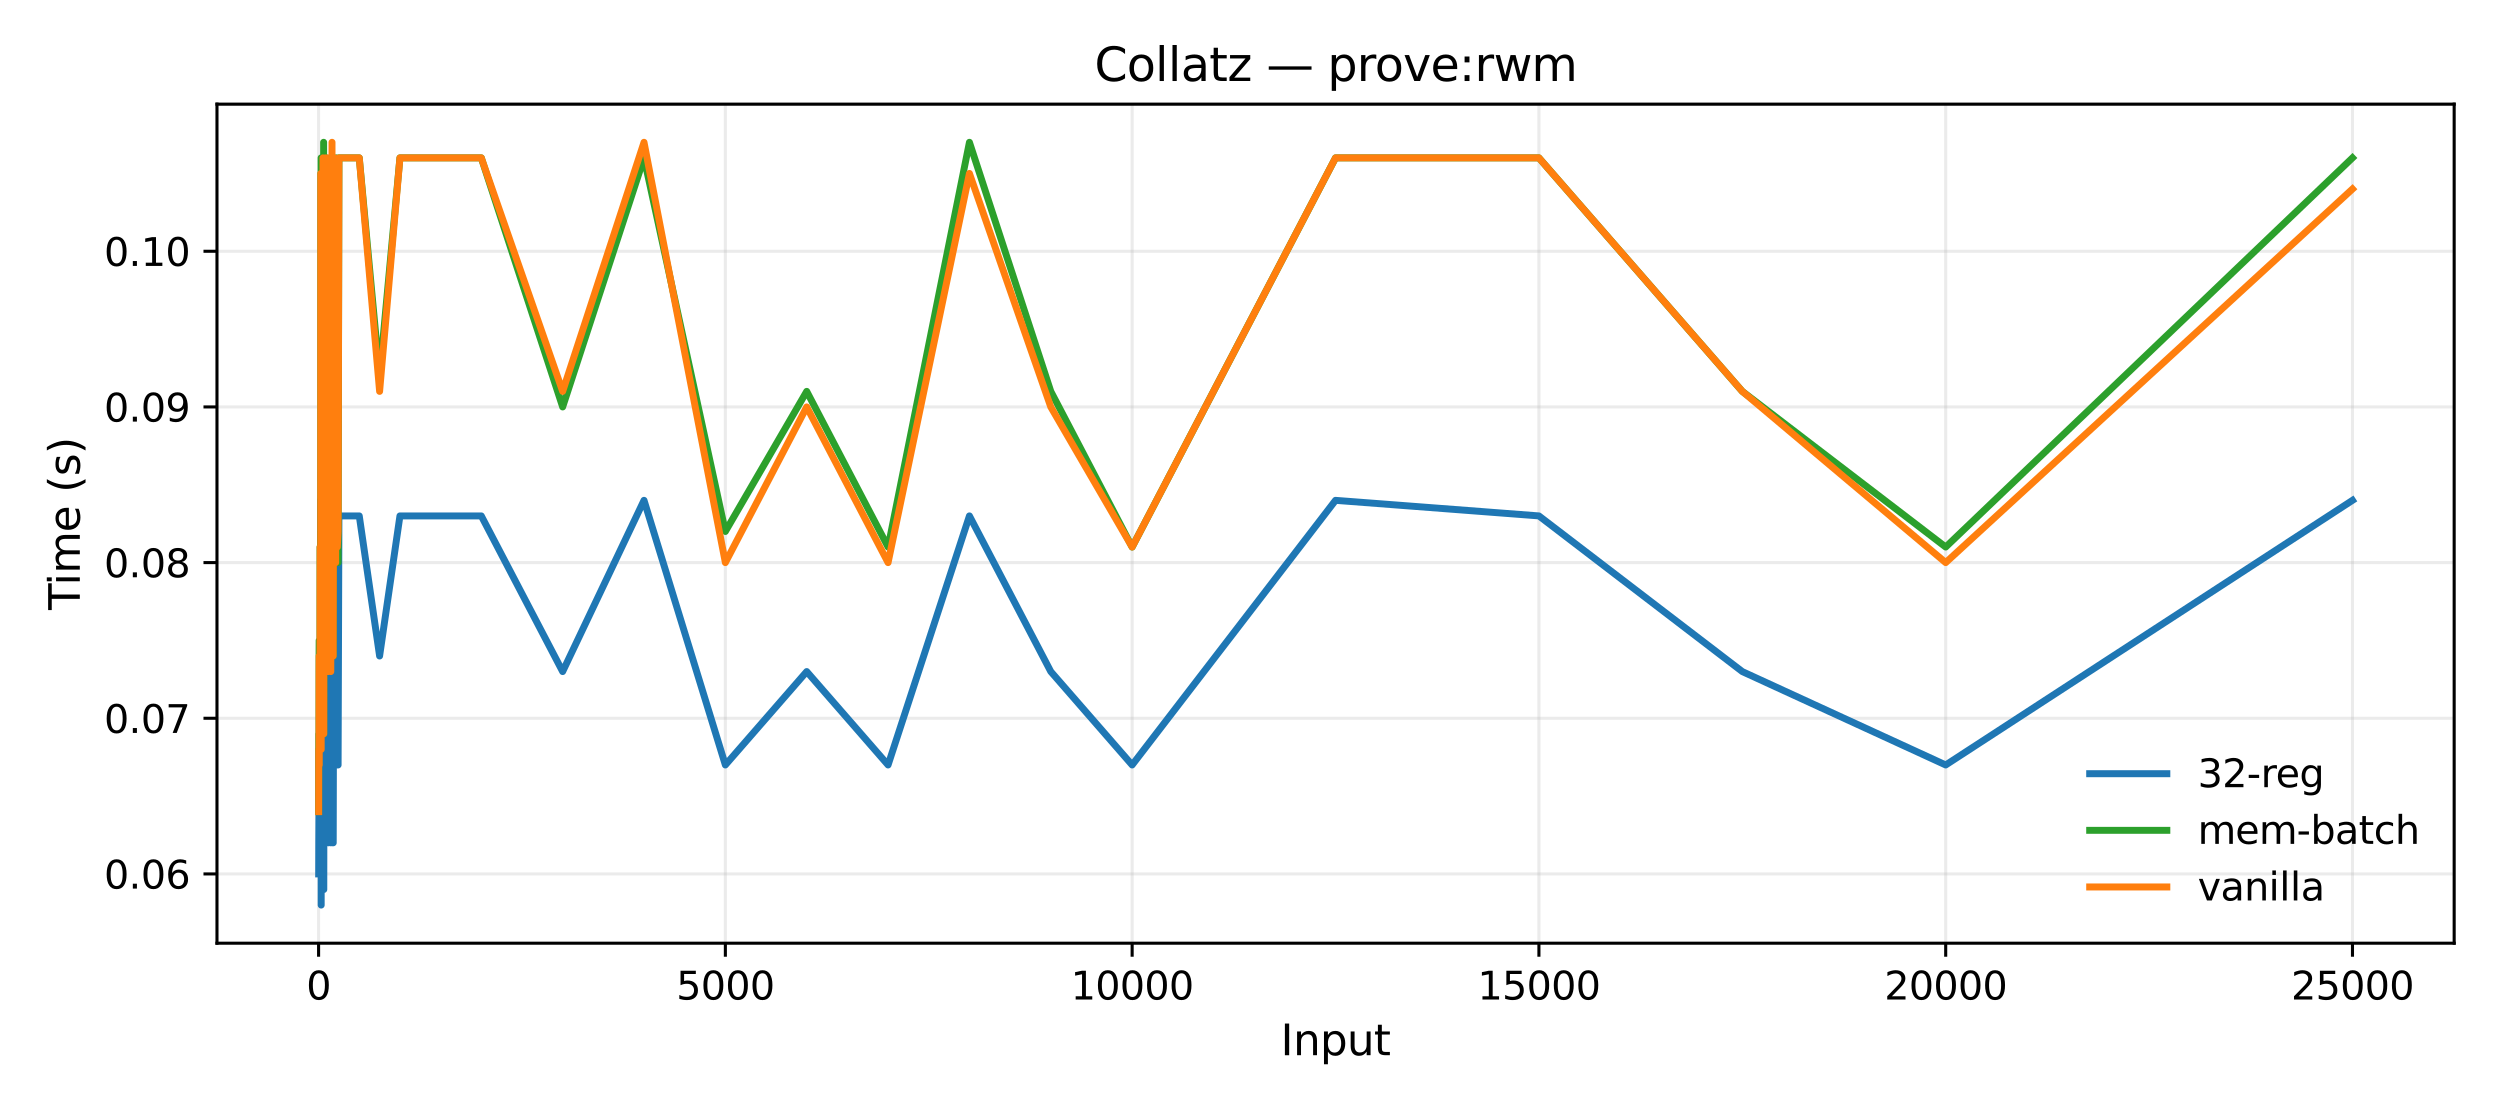 <?xml version="1.0" encoding="utf-8" standalone="no"?>
<!DOCTYPE svg PUBLIC "-//W3C//DTD SVG 1.1//EN"
  "http://www.w3.org/Graphics/SVG/1.1/DTD/svg11.dtd">
<svg xmlns:xlink="http://www.w3.org/1999/xlink" width="648pt" height="288pt" viewBox="0 0 648 288" xmlns="http://www.w3.org/2000/svg" version="1.1">
 <defs>
  <style type="text/css">*{stroke-linejoin: round; stroke-linecap: butt}</style>
 </defs>
 <g id="figure_1">
  <g id="patch_1">
   <path d="M 0 288 
L 648 288 
L 648 0 
L 0 0 
z
" style="fill: #ffffff"/>
  </g>
  <g id="axes_1">
   <g id="patch_2">
    <path d="M 56.24 244.48 
L 636.12 244.48 
L 636.12 27 
L 56.24 27 
z
" style="fill: #ffffff"/>
   </g>
   <g id="matplotlib.axis_1">
    <g id="xtick_1">
     <g id="line2d_1">
      <path d="M 82.577 244.48 
L 82.577 27 
" clip-path="url(#p9218dfb246)" style="fill: none; stroke: #b0b0b0; stroke-opacity: 0.25; stroke-width: 0.8; stroke-linecap: square"/>
     </g>
     <g id="line2d_2">
      <defs>
       <path id="m43e4b577f6" d="M 0 0 
L 0 3.5 
" style="stroke: #000000; stroke-width: 0.8"/>
      </defs>
      <g>
       <use xlink:href="#m43e4b577f6" x="82.577" y="244.48" style="stroke: #000000; stroke-width: 0.8"/>
      </g>
     </g>
     <g id="text_1">
      <!-- 0 -->
      <g transform="translate(79.396 259.078) scale(0.1 -0.1)">
       <defs>
        <path id="DejaVuSans-30" d="M 2034 4250 
Q 1547 4250 1301 3770 
Q 1056 3291 1056 2328 
Q 1056 1369 1301 889 
Q 1547 409 2034 409 
Q 2525 409 2770 889 
Q 3016 1369 3016 2328 
Q 3016 3291 2770 3770 
Q 2525 4250 2034 4250 
z
M 2034 4750 
Q 2819 4750 3233 4129 
Q 3647 3509 3647 2328 
Q 3647 1150 3233 529 
Q 2819 -91 2034 -91 
Q 1250 -91 836 529 
Q 422 1150 422 2328 
Q 422 3509 836 4129 
Q 1250 4750 2034 4750 
z
" transform="scale(0.016)"/>
       </defs>
       <use xlink:href="#DejaVuSans-30"/>
      </g>
     </g>
    </g>
    <g id="xtick_2">
     <g id="line2d_3">
      <path d="M 188.014 244.48 
L 188.014 27 
" clip-path="url(#p9218dfb246)" style="fill: none; stroke: #b0b0b0; stroke-opacity: 0.25; stroke-width: 0.8; stroke-linecap: square"/>
     </g>
     <g id="line2d_4">
      <g>
       <use xlink:href="#m43e4b577f6" x="188.014" y="244.48" style="stroke: #000000; stroke-width: 0.8"/>
      </g>
     </g>
     <g id="text_2">
      <!-- 5000 -->
      <g transform="translate(175.289 259.078) scale(0.1 -0.1)">
       <defs>
        <path id="DejaVuSans-35" d="M 691 4666 
L 3169 4666 
L 3169 4134 
L 1269 4134 
L 1269 2991 
Q 1406 3038 1543 3061 
Q 1681 3084 1819 3084 
Q 2600 3084 3056 2656 
Q 3513 2228 3513 1497 
Q 3513 744 3044 326 
Q 2575 -91 1722 -91 
Q 1428 -91 1123 -41 
Q 819 9 494 109 
L 494 744 
Q 775 591 1075 516 
Q 1375 441 1709 441 
Q 2250 441 2565 725 
Q 2881 1009 2881 1497 
Q 2881 1984 2565 2268 
Q 2250 2553 1709 2553 
Q 1456 2553 1204 2497 
Q 953 2441 691 2322 
L 691 4666 
z
" transform="scale(0.016)"/>
       </defs>
       <use xlink:href="#DejaVuSans-35"/>
       <use xlink:href="#DejaVuSans-30" transform="translate(63.623 0)"/>
       <use xlink:href="#DejaVuSans-30" transform="translate(127.246 0)"/>
       <use xlink:href="#DejaVuSans-30" transform="translate(190.869 0)"/>
      </g>
     </g>
    </g>
    <g id="xtick_3">
     <g id="line2d_5">
      <path d="M 293.451 244.48 
L 293.451 27 
" clip-path="url(#p9218dfb246)" style="fill: none; stroke: #b0b0b0; stroke-opacity: 0.25; stroke-width: 0.8; stroke-linecap: square"/>
     </g>
     <g id="line2d_6">
      <g>
       <use xlink:href="#m43e4b577f6" x="293.451" y="244.48" style="stroke: #000000; stroke-width: 0.8"/>
      </g>
     </g>
     <g id="text_3">
      <!-- 10000 -->
      <g transform="translate(277.545 259.078) scale(0.1 -0.1)">
       <defs>
        <path id="DejaVuSans-31" d="M 794 531 
L 1825 531 
L 1825 4091 
L 703 3866 
L 703 4441 
L 1819 4666 
L 2450 4666 
L 2450 531 
L 3481 531 
L 3481 0 
L 794 0 
L 794 531 
z
" transform="scale(0.016)"/>
       </defs>
       <use xlink:href="#DejaVuSans-31"/>
       <use xlink:href="#DejaVuSans-30" transform="translate(63.623 0)"/>
       <use xlink:href="#DejaVuSans-30" transform="translate(127.246 0)"/>
       <use xlink:href="#DejaVuSans-30" transform="translate(190.869 0)"/>
       <use xlink:href="#DejaVuSans-30" transform="translate(254.492 0)"/>
      </g>
     </g>
    </g>
    <g id="xtick_4">
     <g id="line2d_7">
      <path d="M 398.888 244.48 
L 398.888 27 
" clip-path="url(#p9218dfb246)" style="fill: none; stroke: #b0b0b0; stroke-opacity: 0.25; stroke-width: 0.8; stroke-linecap: square"/>
     </g>
     <g id="line2d_8">
      <g>
       <use xlink:href="#m43e4b577f6" x="398.888" y="244.48" style="stroke: #000000; stroke-width: 0.8"/>
      </g>
     </g>
     <g id="text_4">
      <!-- 15000 -->
      <g transform="translate(382.982 259.078) scale(0.1 -0.1)">
       <use xlink:href="#DejaVuSans-31"/>
       <use xlink:href="#DejaVuSans-35" transform="translate(63.623 0)"/>
       <use xlink:href="#DejaVuSans-30" transform="translate(127.246 0)"/>
       <use xlink:href="#DejaVuSans-30" transform="translate(190.869 0)"/>
       <use xlink:href="#DejaVuSans-30" transform="translate(254.492 0)"/>
      </g>
     </g>
    </g>
    <g id="xtick_5">
     <g id="line2d_9">
      <path d="M 504.325 244.48 
L 504.325 27 
" clip-path="url(#p9218dfb246)" style="fill: none; stroke: #b0b0b0; stroke-opacity: 0.25; stroke-width: 0.8; stroke-linecap: square"/>
     </g>
     <g id="line2d_10">
      <g>
       <use xlink:href="#m43e4b577f6" x="504.325" y="244.48" style="stroke: #000000; stroke-width: 0.8"/>
      </g>
     </g>
     <g id="text_5">
      <!-- 20000 -->
      <g transform="translate(488.419 259.078) scale(0.1 -0.1)">
       <defs>
        <path id="DejaVuSans-32" d="M 1228 531 
L 3431 531 
L 3431 0 
L 469 0 
L 469 531 
Q 828 903 1448 1529 
Q 2069 2156 2228 2338 
Q 2531 2678 2651 2914 
Q 2772 3150 2772 3378 
Q 2772 3750 2511 3984 
Q 2250 4219 1831 4219 
Q 1534 4219 1204 4116 
Q 875 4013 500 3803 
L 500 4441 
Q 881 4594 1212 4672 
Q 1544 4750 1819 4750 
Q 2544 4750 2975 4387 
Q 3406 4025 3406 3419 
Q 3406 3131 3298 2873 
Q 3191 2616 2906 2266 
Q 2828 2175 2409 1742 
Q 1991 1309 1228 531 
z
" transform="scale(0.016)"/>
       </defs>
       <use xlink:href="#DejaVuSans-32"/>
       <use xlink:href="#DejaVuSans-30" transform="translate(63.623 0)"/>
       <use xlink:href="#DejaVuSans-30" transform="translate(127.246 0)"/>
       <use xlink:href="#DejaVuSans-30" transform="translate(190.869 0)"/>
       <use xlink:href="#DejaVuSans-30" transform="translate(254.492 0)"/>
      </g>
     </g>
    </g>
    <g id="xtick_6">
     <g id="line2d_11">
      <path d="M 609.762 244.48 
L 609.762 27 
" clip-path="url(#p9218dfb246)" style="fill: none; stroke: #b0b0b0; stroke-opacity: 0.25; stroke-width: 0.8; stroke-linecap: square"/>
     </g>
     <g id="line2d_12">
      <g>
       <use xlink:href="#m43e4b577f6" x="609.762" y="244.48" style="stroke: #000000; stroke-width: 0.8"/>
      </g>
     </g>
     <g id="text_6">
      <!-- 25000 -->
      <g transform="translate(593.856 259.078) scale(0.1 -0.1)">
       <use xlink:href="#DejaVuSans-32"/>
       <use xlink:href="#DejaVuSans-35" transform="translate(63.623 0)"/>
       <use xlink:href="#DejaVuSans-30" transform="translate(127.246 0)"/>
       <use xlink:href="#DejaVuSans-30" transform="translate(190.869 0)"/>
       <use xlink:href="#DejaVuSans-30" transform="translate(254.492 0)"/>
      </g>
     </g>
    </g>
    <g id="text_7">
     <!-- Input -->
     <g transform="translate(331.938 273.516) scale(0.11 -0.11)">
      <defs>
       <path id="DejaVuSans-49" d="M 628 4666 
L 1259 4666 
L 1259 0 
L 628 0 
L 628 4666 
z
" transform="scale(0.016)"/>
       <path id="DejaVuSans-6e" d="M 3513 2113 
L 3513 0 
L 2938 0 
L 2938 2094 
Q 2938 2591 2744 2837 
Q 2550 3084 2163 3084 
Q 1697 3084 1428 2787 
Q 1159 2491 1159 1978 
L 1159 0 
L 581 0 
L 581 3500 
L 1159 3500 
L 1159 2956 
Q 1366 3272 1645 3428 
Q 1925 3584 2291 3584 
Q 2894 3584 3203 3211 
Q 3513 2838 3513 2113 
z
" transform="scale(0.016)"/>
       <path id="DejaVuSans-70" d="M 1159 525 
L 1159 -1331 
L 581 -1331 
L 581 3500 
L 1159 3500 
L 1159 2969 
Q 1341 3281 1617 3432 
Q 1894 3584 2278 3584 
Q 2916 3584 3314 3078 
Q 3713 2572 3713 1747 
Q 3713 922 3314 415 
Q 2916 -91 2278 -91 
Q 1894 -91 1617 61 
Q 1341 213 1159 525 
z
M 3116 1747 
Q 3116 2381 2855 2742 
Q 2594 3103 2138 3103 
Q 1681 3103 1420 2742 
Q 1159 2381 1159 1747 
Q 1159 1113 1420 752 
Q 1681 391 2138 391 
Q 2594 391 2855 752 
Q 3116 1113 3116 1747 
z
" transform="scale(0.016)"/>
       <path id="DejaVuSans-75" d="M 544 1381 
L 544 3500 
L 1119 3500 
L 1119 1403 
Q 1119 906 1312 657 
Q 1506 409 1894 409 
Q 2359 409 2629 706 
Q 2900 1003 2900 1516 
L 2900 3500 
L 3475 3500 
L 3475 0 
L 2900 0 
L 2900 538 
Q 2691 219 2414 64 
Q 2138 -91 1772 -91 
Q 1169 -91 856 284 
Q 544 659 544 1381 
z
M 1991 3584 
L 1991 3584 
z
" transform="scale(0.016)"/>
       <path id="DejaVuSans-74" d="M 1172 4494 
L 1172 3500 
L 2356 3500 
L 2356 3053 
L 1172 3053 
L 1172 1153 
Q 1172 725 1289 603 
Q 1406 481 1766 481 
L 2356 481 
L 2356 0 
L 1766 0 
Q 1100 0 847 248 
Q 594 497 594 1153 
L 594 3053 
L 172 3053 
L 172 3500 
L 594 3500 
L 594 4494 
L 1172 4494 
z
" transform="scale(0.016)"/>
      </defs>
      <use xlink:href="#DejaVuSans-49"/>
      <use xlink:href="#DejaVuSans-6e" transform="translate(29.492 0)"/>
      <use xlink:href="#DejaVuSans-70" transform="translate(92.871 0)"/>
      <use xlink:href="#DejaVuSans-75" transform="translate(156.348 0)"/>
      <use xlink:href="#DejaVuSans-74" transform="translate(219.727 0)"/>
     </g>
    </g>
   </g>
   <g id="matplotlib.axis_2">
    <g id="ytick_1">
     <g id="line2d_13">
      <path d="M 56.24 226.525 
L 636.12 226.525 
" clip-path="url(#p9218dfb246)" style="fill: none; stroke: #b0b0b0; stroke-opacity: 0.25; stroke-width: 0.8; stroke-linecap: square"/>
     </g>
     <g id="line2d_14">
      <defs>
       <path id="mdebee80154" d="M 0 0 
L -3.5 0 
" style="stroke: #000000; stroke-width: 0.8"/>
      </defs>
      <g>
       <use xlink:href="#mdebee80154" x="56.24" y="226.525" style="stroke: #000000; stroke-width: 0.8"/>
      </g>
     </g>
     <g id="text_8">
      <!-- 0.06 -->
      <g transform="translate(26.974 230.324) scale(0.1 -0.1)">
       <defs>
        <path id="DejaVuSans-2e" d="M 684 794 
L 1344 794 
L 1344 0 
L 684 0 
L 684 794 
z
" transform="scale(0.016)"/>
        <path id="DejaVuSans-36" d="M 2113 2584 
Q 1688 2584 1439 2293 
Q 1191 2003 1191 1497 
Q 1191 994 1439 701 
Q 1688 409 2113 409 
Q 2538 409 2786 701 
Q 3034 994 3034 1497 
Q 3034 2003 2786 2293 
Q 2538 2584 2113 2584 
z
M 3366 4563 
L 3366 3988 
Q 3128 4100 2886 4159 
Q 2644 4219 2406 4219 
Q 1781 4219 1451 3797 
Q 1122 3375 1075 2522 
Q 1259 2794 1537 2939 
Q 1816 3084 2150 3084 
Q 2853 3084 3261 2657 
Q 3669 2231 3669 1497 
Q 3669 778 3244 343 
Q 2819 -91 2113 -91 
Q 1303 -91 875 529 
Q 447 1150 447 2328 
Q 447 3434 972 4092 
Q 1497 4750 2381 4750 
Q 2619 4750 2861 4703 
Q 3103 4656 3366 4563 
z
" transform="scale(0.016)"/>
       </defs>
       <use xlink:href="#DejaVuSans-30"/>
       <use xlink:href="#DejaVuSans-2e" transform="translate(63.623 0)"/>
       <use xlink:href="#DejaVuSans-30" transform="translate(95.41 0)"/>
       <use xlink:href="#DejaVuSans-36" transform="translate(159.033 0)"/>
      </g>
     </g>
    </g>
    <g id="ytick_2">
     <g id="line2d_15">
      <path d="M 56.24 186.176 
L 636.12 186.176 
" clip-path="url(#p9218dfb246)" style="fill: none; stroke: #b0b0b0; stroke-opacity: 0.25; stroke-width: 0.8; stroke-linecap: square"/>
     </g>
     <g id="line2d_16">
      <g>
       <use xlink:href="#mdebee80154" x="56.24" y="186.176" style="stroke: #000000; stroke-width: 0.8"/>
      </g>
     </g>
     <g id="text_9">
      <!-- 0.07 -->
      <g transform="translate(26.974 189.975) scale(0.1 -0.1)">
       <defs>
        <path id="DejaVuSans-37" d="M 525 4666 
L 3525 4666 
L 3525 4397 
L 1831 0 
L 1172 0 
L 2766 4134 
L 525 4134 
L 525 4666 
z
" transform="scale(0.016)"/>
       </defs>
       <use xlink:href="#DejaVuSans-30"/>
       <use xlink:href="#DejaVuSans-2e" transform="translate(63.623 0)"/>
       <use xlink:href="#DejaVuSans-30" transform="translate(95.41 0)"/>
       <use xlink:href="#DejaVuSans-37" transform="translate(159.033 0)"/>
      </g>
     </g>
    </g>
    <g id="ytick_3">
     <g id="line2d_17">
      <path d="M 56.24 145.827 
L 636.12 145.827 
" clip-path="url(#p9218dfb246)" style="fill: none; stroke: #b0b0b0; stroke-opacity: 0.25; stroke-width: 0.8; stroke-linecap: square"/>
     </g>
     <g id="line2d_18">
      <g>
       <use xlink:href="#mdebee80154" x="56.24" y="145.827" style="stroke: #000000; stroke-width: 0.8"/>
      </g>
     </g>
     <g id="text_10">
      <!-- 0.08 -->
      <g transform="translate(26.974 149.626) scale(0.1 -0.1)">
       <defs>
        <path id="DejaVuSans-38" d="M 2034 2216 
Q 1584 2216 1326 1975 
Q 1069 1734 1069 1313 
Q 1069 891 1326 650 
Q 1584 409 2034 409 
Q 2484 409 2743 651 
Q 3003 894 3003 1313 
Q 3003 1734 2745 1975 
Q 2488 2216 2034 2216 
z
M 1403 2484 
Q 997 2584 770 2862 
Q 544 3141 544 3541 
Q 544 4100 942 4425 
Q 1341 4750 2034 4750 
Q 2731 4750 3128 4425 
Q 3525 4100 3525 3541 
Q 3525 3141 3298 2862 
Q 3072 2584 2669 2484 
Q 3125 2378 3379 2068 
Q 3634 1759 3634 1313 
Q 3634 634 3220 271 
Q 2806 -91 2034 -91 
Q 1263 -91 848 271 
Q 434 634 434 1313 
Q 434 1759 690 2068 
Q 947 2378 1403 2484 
z
M 1172 3481 
Q 1172 3119 1398 2916 
Q 1625 2713 2034 2713 
Q 2441 2713 2670 2916 
Q 2900 3119 2900 3481 
Q 2900 3844 2670 4047 
Q 2441 4250 2034 4250 
Q 1625 4250 1398 4047 
Q 1172 3844 1172 3481 
z
" transform="scale(0.016)"/>
       </defs>
       <use xlink:href="#DejaVuSans-30"/>
       <use xlink:href="#DejaVuSans-2e" transform="translate(63.623 0)"/>
       <use xlink:href="#DejaVuSans-30" transform="translate(95.41 0)"/>
       <use xlink:href="#DejaVuSans-38" transform="translate(159.033 0)"/>
      </g>
     </g>
    </g>
    <g id="ytick_4">
     <g id="line2d_19">
      <path d="M 56.24 105.478 
L 636.12 105.478 
" clip-path="url(#p9218dfb246)" style="fill: none; stroke: #b0b0b0; stroke-opacity: 0.25; stroke-width: 0.8; stroke-linecap: square"/>
     </g>
     <g id="line2d_20">
      <g>
       <use xlink:href="#mdebee80154" x="56.24" y="105.478" style="stroke: #000000; stroke-width: 0.8"/>
      </g>
     </g>
     <g id="text_11">
      <!-- 0.09 -->
      <g transform="translate(26.974 109.278) scale(0.1 -0.1)">
       <defs>
        <path id="DejaVuSans-39" d="M 703 97 
L 703 672 
Q 941 559 1184 500 
Q 1428 441 1663 441 
Q 2288 441 2617 861 
Q 2947 1281 2994 2138 
Q 2813 1869 2534 1725 
Q 2256 1581 1919 1581 
Q 1219 1581 811 2004 
Q 403 2428 403 3163 
Q 403 3881 828 4315 
Q 1253 4750 1959 4750 
Q 2769 4750 3195 4129 
Q 3622 3509 3622 2328 
Q 3622 1225 3098 567 
Q 2575 -91 1691 -91 
Q 1453 -91 1209 -44 
Q 966 3 703 97 
z
M 1959 2075 
Q 2384 2075 2632 2365 
Q 2881 2656 2881 3163 
Q 2881 3666 2632 3958 
Q 2384 4250 1959 4250 
Q 1534 4250 1286 3958 
Q 1038 3666 1038 3163 
Q 1038 2656 1286 2365 
Q 1534 2075 1959 2075 
z
" transform="scale(0.016)"/>
       </defs>
       <use xlink:href="#DejaVuSans-30"/>
       <use xlink:href="#DejaVuSans-2e" transform="translate(63.623 0)"/>
       <use xlink:href="#DejaVuSans-30" transform="translate(95.41 0)"/>
       <use xlink:href="#DejaVuSans-39" transform="translate(159.033 0)"/>
      </g>
     </g>
    </g>
    <g id="ytick_5">
     <g id="line2d_21">
      <path d="M 56.24 65.13 
L 636.12 65.13 
" clip-path="url(#p9218dfb246)" style="fill: none; stroke: #b0b0b0; stroke-opacity: 0.25; stroke-width: 0.8; stroke-linecap: square"/>
     </g>
     <g id="line2d_22">
      <g>
       <use xlink:href="#mdebee80154" x="56.24" y="65.13" style="stroke: #000000; stroke-width: 0.8"/>
      </g>
     </g>
     <g id="text_12">
      <!-- 0.10 -->
      <g transform="translate(26.974 68.929) scale(0.1 -0.1)">
       <use xlink:href="#DejaVuSans-30"/>
       <use xlink:href="#DejaVuSans-2e" transform="translate(63.623 0)"/>
       <use xlink:href="#DejaVuSans-31" transform="translate(95.41 0)"/>
       <use xlink:href="#DejaVuSans-30" transform="translate(159.033 0)"/>
      </g>
     </g>
    </g>
    <g id="text_13">
     <!-- Time (s) -->
     <g transform="translate(20.687 158.102) rotate(-90) scale(0.11 -0.11)">
      <defs>
       <path id="DejaVuSans-54" d="M -19 4666 
L 3928 4666 
L 3928 4134 
L 2272 4134 
L 2272 0 
L 1638 0 
L 1638 4134 
L -19 4134 
L -19 4666 
z
" transform="scale(0.016)"/>
       <path id="DejaVuSans-69" d="M 603 3500 
L 1178 3500 
L 1178 0 
L 603 0 
L 603 3500 
z
M 603 4863 
L 1178 4863 
L 1178 4134 
L 603 4134 
L 603 4863 
z
" transform="scale(0.016)"/>
       <path id="DejaVuSans-6d" d="M 3328 2828 
Q 3544 3216 3844 3400 
Q 4144 3584 4550 3584 
Q 5097 3584 5394 3201 
Q 5691 2819 5691 2113 
L 5691 0 
L 5113 0 
L 5113 2094 
Q 5113 2597 4934 2840 
Q 4756 3084 4391 3084 
Q 3944 3084 3684 2787 
Q 3425 2491 3425 1978 
L 3425 0 
L 2847 0 
L 2847 2094 
Q 2847 2600 2669 2842 
Q 2491 3084 2119 3084 
Q 1678 3084 1418 2786 
Q 1159 2488 1159 1978 
L 1159 0 
L 581 0 
L 581 3500 
L 1159 3500 
L 1159 2956 
Q 1356 3278 1631 3431 
Q 1906 3584 2284 3584 
Q 2666 3584 2933 3390 
Q 3200 3197 3328 2828 
z
" transform="scale(0.016)"/>
       <path id="DejaVuSans-65" d="M 3597 1894 
L 3597 1613 
L 953 1613 
Q 991 1019 1311 708 
Q 1631 397 2203 397 
Q 2534 397 2845 478 
Q 3156 559 3463 722 
L 3463 178 
Q 3153 47 2828 -22 
Q 2503 -91 2169 -91 
Q 1331 -91 842 396 
Q 353 884 353 1716 
Q 353 2575 817 3079 
Q 1281 3584 2069 3584 
Q 2775 3584 3186 3129 
Q 3597 2675 3597 1894 
z
M 3022 2063 
Q 3016 2534 2758 2815 
Q 2500 3097 2075 3097 
Q 1594 3097 1305 2825 
Q 1016 2553 972 2059 
L 3022 2063 
z
" transform="scale(0.016)"/>
       <path id="DejaVuSans-20" transform="scale(0.016)"/>
       <path id="DejaVuSans-28" d="M 1984 4856 
Q 1566 4138 1362 3434 
Q 1159 2731 1159 2009 
Q 1159 1288 1364 580 
Q 1569 -128 1984 -844 
L 1484 -844 
Q 1016 -109 783 600 
Q 550 1309 550 2009 
Q 550 2706 781 3412 
Q 1013 4119 1484 4856 
L 1984 4856 
z
" transform="scale(0.016)"/>
       <path id="DejaVuSans-73" d="M 2834 3397 
L 2834 2853 
Q 2591 2978 2328 3040 
Q 2066 3103 1784 3103 
Q 1356 3103 1142 2972 
Q 928 2841 928 2578 
Q 928 2378 1081 2264 
Q 1234 2150 1697 2047 
L 1894 2003 
Q 2506 1872 2764 1633 
Q 3022 1394 3022 966 
Q 3022 478 2636 193 
Q 2250 -91 1575 -91 
Q 1294 -91 989 -36 
Q 684 19 347 128 
L 347 722 
Q 666 556 975 473 
Q 1284 391 1588 391 
Q 1994 391 2212 530 
Q 2431 669 2431 922 
Q 2431 1156 2273 1281 
Q 2116 1406 1581 1522 
L 1381 1569 
Q 847 1681 609 1914 
Q 372 2147 372 2553 
Q 372 3047 722 3315 
Q 1072 3584 1716 3584 
Q 2034 3584 2315 3537 
Q 2597 3491 2834 3397 
z
" transform="scale(0.016)"/>
       <path id="DejaVuSans-29" d="M 513 4856 
L 1013 4856 
Q 1481 4119 1714 3412 
Q 1947 2706 1947 2009 
Q 1947 1309 1714 600 
Q 1481 -109 1013 -844 
L 513 -844 
Q 928 -128 1133 580 
Q 1338 1288 1338 2009 
Q 1338 2731 1133 3434 
Q 928 4138 513 4856 
z
" transform="scale(0.016)"/>
      </defs>
      <use xlink:href="#DejaVuSans-54"/>
      <use xlink:href="#DejaVuSans-69" transform="translate(57.959 0)"/>
      <use xlink:href="#DejaVuSans-6d" transform="translate(85.742 0)"/>
      <use xlink:href="#DejaVuSans-65" transform="translate(183.154 0)"/>
      <use xlink:href="#DejaVuSans-20" transform="translate(244.678 0)"/>
      <use xlink:href="#DejaVuSans-28" transform="translate(276.465 0)"/>
      <use xlink:href="#DejaVuSans-73" transform="translate(315.479 0)"/>
      <use xlink:href="#DejaVuSans-29" transform="translate(367.578 0)"/>
     </g>
    </g>
   </g>
   <g id="line2d_23">
    <path d="M 82.598 226.525 
L 82.619 218.455 
L 82.64 214.42 
L 82.661 210.385 
L 82.683 214.42 
L 82.704 194.246 
L 82.725 198.281 
L 82.746 214.42 
L 82.767 198.281 
L 82.788 214.42 
L 82.809 194.246 
L 82.83 198.281 
L 82.851 198.281 
L 82.872 198.281 
L 82.893 194.246 
L 82.914 214.42 
L 82.936 194.246 
L 82.957 178.106 
L 82.978 174.071 
L 82.999 214.42 
L 83.02 210.385 
L 83.041 198.281 
L 83.062 214.42 
L 83.083 214.42 
L 83.104 198.281 
L 83.125 214.42 
L 83.146 129.688 
L 83.168 218.455 
L 83.189 218.455 
L 83.21 218.455 
L 83.231 129.688 
L 83.252 234.595 
L 83.273 198.281 
L 83.294 218.455 
L 83.315 214.42 
L 83.336 198.281 
L 83.357 198.281 
L 83.378 198.281 
L 83.4 198.281 
L 83.421 218.455 
L 83.442 133.723 
L 83.463 218.455 
L 83.484 198.281 
L 83.505 218.455 
L 83.526 214.42 
L 83.547 214.42 
L 83.568 133.723 
L 83.589 214.42 
L 83.61 198.281 
L 83.631 198.281 
L 83.674 218.455 
L 83.716 133.723 
L 83.758 218.455 
L 83.8 214.42 
L 83.842 218.455 
L 83.885 133.723 
L 83.927 230.56 
L 83.969 198.281 
L 84.011 214.42 
L 84.053 218.455 
L 84.095 198.281 
L 84.138 198.281 
L 84.18 198.281 
L 84.222 198.281 
L 84.264 218.455 
L 84.306 133.723 
L 84.348 218.455 
L 84.391 198.281 
L 84.433 218.455 
L 84.475 218.455 
L 84.517 218.455 
L 84.559 129.688 
L 84.601 214.42 
L 84.644 198.281 
L 84.686 198.281 
L 84.791 198.281 
L 84.897 129.688 
L 85.002 198.281 
L 85.108 218.455 
L 85.213 133.723 
L 85.318 198.281 
L 85.424 198.281 
L 85.529 214.42 
L 85.635 133.723 
L 85.74 218.455 
L 85.846 170.036 
L 85.951 214.42 
L 86.057 133.723 
L 86.162 218.455 
L 86.267 170.036 
L 86.373 218.455 
L 86.478 170.036 
L 86.584 129.688 
L 86.689 133.723 
L 86.795 198.281 
L 87.005 198.281 
L 87.216 133.723 
L 87.427 198.281 
L 87.638 198.281 
L 87.849 133.723 
L 93.121 133.723 
L 98.393 170.036 
L 103.664 133.723 
L 124.752 133.723 
L 145.839 174.071 
L 166.927 129.688 
L 188.014 198.281 
L 209.101 174.071 
L 230.189 198.281 
L 251.276 133.723 
L 272.364 174.071 
L 293.451 198.281 
L 346.169 129.688 
L 398.888 133.723 
L 451.606 174.071 
L 504.325 198.281 
L 609.762 129.688 
" clip-path="url(#p9218dfb246)" style="fill: none; stroke: #1f77b4; stroke-width: 1.8; stroke-linecap: square"/>
   </g>
   <g id="line2d_24">
    <path d="M 82.598 210.385 
L 82.619 190.211 
L 82.64 190.211 
L 82.661 190.211 
L 82.683 190.211 
L 82.704 170.036 
L 82.725 166.002 
L 82.746 190.211 
L 82.767 170.036 
L 82.788 190.211 
L 82.809 170.036 
L 82.83 170.036 
L 82.851 170.036 
L 82.872 166.002 
L 82.893 170.036 
L 82.914 190.211 
L 82.936 170.036 
L 82.957 141.792 
L 82.978 141.792 
L 82.999 190.211 
L 83.02 190.211 
L 83.041 170.036 
L 83.062 170.036 
L 83.083 170.036 
L 83.104 137.757 
L 83.125 170.036 
L 83.146 44.955 
L 83.168 170.036 
L 83.189 170.036 
L 83.21 170.036 
L 83.231 40.92 
L 83.252 190.211 
L 83.273 141.792 
L 83.294 170.036 
L 83.315 170.036 
L 83.336 141.792 
L 83.357 141.792 
L 83.378 141.792 
L 83.4 141.792 
L 83.421 166.002 
L 83.442 40.92 
L 83.463 170.036 
L 83.484 141.792 
L 83.505 170.036 
L 83.526 170.036 
L 83.547 170.036 
L 83.568 40.92 
L 83.589 166.002 
L 83.61 141.792 
L 83.631 141.792 
L 83.674 170.036 
L 83.716 40.92 
L 83.758 166.002 
L 83.8 170.036 
L 83.842 170.036 
L 83.885 36.885 
L 83.927 190.211 
L 83.969 141.792 
L 84.011 170.036 
L 84.053 166.002 
L 84.095 145.827 
L 84.138 141.792 
L 84.18 141.792 
L 84.222 145.827 
L 84.264 170.036 
L 84.306 40.92 
L 84.348 170.036 
L 84.391 137.757 
L 84.433 166.002 
L 84.475 166.002 
L 84.517 166.002 
L 84.559 40.92 
L 84.601 170.036 
L 84.644 137.757 
L 84.686 145.827 
L 84.791 141.792 
L 84.897 44.955 
L 85.002 141.792 
L 85.108 170.036 
L 85.213 44.955 
L 85.318 141.792 
L 85.424 141.792 
L 85.529 170.036 
L 85.635 40.92 
L 85.74 170.036 
L 85.846 101.444 
L 85.951 170.036 
L 86.057 44.955 
L 86.162 170.036 
L 86.267 101.444 
L 86.373 170.036 
L 86.478 97.409 
L 86.584 44.955 
L 86.689 40.92 
L 86.795 141.792 
L 87.005 141.792 
L 87.216 40.92 
L 87.427 145.827 
L 87.638 145.827 
L 87.849 40.92 
L 93.121 40.92 
L 98.393 97.409 
L 103.664 40.92 
L 124.752 40.92 
L 145.839 105.478 
L 166.927 40.92 
L 188.014 137.757 
L 209.101 101.444 
L 230.189 141.792 
L 251.276 36.885 
L 272.364 101.444 
L 293.451 141.792 
L 346.169 40.92 
L 398.888 40.92 
L 451.606 101.444 
L 504.325 141.792 
L 609.762 40.92 
" clip-path="url(#p9218dfb246)" style="fill: none; stroke: #2ca02c; stroke-width: 1.8; stroke-linecap: square"/>
   </g>
   <g id="line2d_25">
    <path d="M 82.598 210.385 
L 82.619 194.246 
L 82.64 194.246 
L 82.661 194.246 
L 82.683 194.246 
L 82.704 174.071 
L 82.725 170.036 
L 82.746 198.281 
L 82.767 174.071 
L 82.788 194.246 
L 82.809 170.036 
L 82.83 174.071 
L 82.851 170.036 
L 82.872 170.036 
L 82.893 174.071 
L 82.914 194.246 
L 82.936 174.071 
L 82.957 149.862 
L 82.978 141.792 
L 82.999 194.246 
L 83.02 194.246 
L 83.041 174.071 
L 83.062 170.036 
L 83.083 174.071 
L 83.104 141.792 
L 83.125 174.071 
L 83.146 44.955 
L 83.168 170.036 
L 83.189 174.071 
L 83.21 170.036 
L 83.231 48.99 
L 83.252 194.246 
L 83.273 145.827 
L 83.294 174.071 
L 83.315 174.071 
L 83.336 141.792 
L 83.357 145.827 
L 83.378 149.862 
L 83.4 145.827 
L 83.421 170.036 
L 83.442 44.955 
L 83.463 170.036 
L 83.484 145.827 
L 83.505 170.036 
L 83.526 166.002 
L 83.547 170.036 
L 83.568 44.955 
L 83.589 170.036 
L 83.61 145.827 
L 83.631 141.792 
L 83.674 170.036 
L 83.716 40.92 
L 83.758 170.036 
L 83.8 170.036 
L 83.842 170.036 
L 83.885 44.955 
L 83.927 190.211 
L 83.969 141.792 
L 84.011 174.071 
L 84.053 174.071 
L 84.095 145.827 
L 84.138 145.827 
L 84.18 145.827 
L 84.222 145.827 
L 84.264 174.071 
L 84.306 40.92 
L 84.348 170.036 
L 84.391 145.827 
L 84.433 170.036 
L 84.475 174.071 
L 84.517 170.036 
L 84.559 44.955 
L 84.601 170.036 
L 84.644 141.792 
L 84.686 141.792 
L 84.791 141.792 
L 84.897 40.92 
L 85.002 141.792 
L 85.108 174.071 
L 85.213 44.955 
L 85.318 141.792 
L 85.424 145.827 
L 85.529 170.036 
L 85.635 44.955 
L 85.74 174.071 
L 85.846 101.444 
L 85.951 166.002 
L 86.057 36.885 
L 86.162 166.002 
L 86.267 101.444 
L 86.373 170.036 
L 86.478 101.444 
L 86.584 40.92 
L 86.689 40.92 
L 86.795 145.827 
L 87.005 145.827 
L 87.216 44.955 
L 87.427 141.792 
L 87.638 137.757 
L 87.849 40.92 
L 93.121 40.92 
L 98.393 101.444 
L 103.664 40.92 
L 124.752 40.92 
L 145.839 101.444 
L 166.927 36.885 
L 188.014 145.827 
L 209.101 105.478 
L 230.189 145.827 
L 251.276 44.955 
L 272.364 105.478 
L 293.451 141.792 
L 346.169 40.92 
L 398.888 40.92 
L 451.606 101.444 
L 504.325 145.827 
L 609.762 48.99 
" clip-path="url(#p9218dfb246)" style="fill: none; stroke: #ff7f0e; stroke-width: 1.8; stroke-linecap: square"/>
   </g>
   <g id="patch_3">
    <path d="M 56.24 244.48 
L 56.24 27 
" style="fill: none; stroke: #000000; stroke-width: 0.8; stroke-linejoin: miter; stroke-linecap: square"/>
   </g>
   <g id="patch_4">
    <path d="M 636.12 244.48 
L 636.12 27 
" style="fill: none; stroke: #000000; stroke-width: 0.8; stroke-linejoin: miter; stroke-linecap: square"/>
   </g>
   <g id="patch_5">
    <path d="M 56.24 244.48 
L 636.12 244.48 
" style="fill: none; stroke: #000000; stroke-width: 0.8; stroke-linejoin: miter; stroke-linecap: square"/>
   </g>
   <g id="patch_6">
    <path d="M 56.24 27 
L 636.12 27 
" style="fill: none; stroke: #000000; stroke-width: 0.8; stroke-linejoin: miter; stroke-linecap: square"/>
   </g>
   <g id="text_14">
    <!-- Collatz — prove:rwm -->
    <g transform="translate(283.699 21) scale(0.12 -0.12)">
     <defs>
      <path id="DejaVuSans-43" d="M 4122 4306 
L 4122 3641 
Q 3803 3938 3442 4084 
Q 3081 4231 2675 4231 
Q 1875 4231 1450 3742 
Q 1025 3253 1025 2328 
Q 1025 1406 1450 917 
Q 1875 428 2675 428 
Q 3081 428 3442 575 
Q 3803 722 4122 1019 
L 4122 359 
Q 3791 134 3420 21 
Q 3050 -91 2638 -91 
Q 1578 -91 968 557 
Q 359 1206 359 2328 
Q 359 3453 968 4101 
Q 1578 4750 2638 4750 
Q 3056 4750 3426 4639 
Q 3797 4528 4122 4306 
z
" transform="scale(0.016)"/>
      <path id="DejaVuSans-6f" d="M 1959 3097 
Q 1497 3097 1228 2736 
Q 959 2375 959 1747 
Q 959 1119 1226 758 
Q 1494 397 1959 397 
Q 2419 397 2687 759 
Q 2956 1122 2956 1747 
Q 2956 2369 2687 2733 
Q 2419 3097 1959 3097 
z
M 1959 3584 
Q 2709 3584 3137 3096 
Q 3566 2609 3566 1747 
Q 3566 888 3137 398 
Q 2709 -91 1959 -91 
Q 1206 -91 779 398 
Q 353 888 353 1747 
Q 353 2609 779 3096 
Q 1206 3584 1959 3584 
z
" transform="scale(0.016)"/>
      <path id="DejaVuSans-6c" d="M 603 4863 
L 1178 4863 
L 1178 0 
L 603 0 
L 603 4863 
z
" transform="scale(0.016)"/>
      <path id="DejaVuSans-61" d="M 2194 1759 
Q 1497 1759 1228 1600 
Q 959 1441 959 1056 
Q 959 750 1161 570 
Q 1363 391 1709 391 
Q 2188 391 2477 730 
Q 2766 1069 2766 1631 
L 2766 1759 
L 2194 1759 
z
M 3341 1997 
L 3341 0 
L 2766 0 
L 2766 531 
Q 2569 213 2275 61 
Q 1981 -91 1556 -91 
Q 1019 -91 701 211 
Q 384 513 384 1019 
Q 384 1609 779 1909 
Q 1175 2209 1959 2209 
L 2766 2209 
L 2766 2266 
Q 2766 2663 2505 2880 
Q 2244 3097 1772 3097 
Q 1472 3097 1187 3025 
Q 903 2953 641 2809 
L 641 3341 
Q 956 3463 1253 3523 
Q 1550 3584 1831 3584 
Q 2591 3584 2966 3190 
Q 3341 2797 3341 1997 
z
" transform="scale(0.016)"/>
      <path id="DejaVuSans-7a" d="M 353 3500 
L 3084 3500 
L 3084 2975 
L 922 459 
L 3084 459 
L 3084 0 
L 275 0 
L 275 525 
L 2438 3041 
L 353 3041 
L 353 3500 
z
" transform="scale(0.016)"/>
      <path id="DejaVuSans-2014" d="M 313 1978 
L 6088 1978 
L 6088 1528 
L 313 1528 
L 313 1978 
z
" transform="scale(0.016)"/>
      <path id="DejaVuSans-72" d="M 2631 2963 
Q 2534 3019 2420 3045 
Q 2306 3072 2169 3072 
Q 1681 3072 1420 2755 
Q 1159 2438 1159 1844 
L 1159 0 
L 581 0 
L 581 3500 
L 1159 3500 
L 1159 2956 
Q 1341 3275 1631 3429 
Q 1922 3584 2338 3584 
Q 2397 3584 2469 3576 
Q 2541 3569 2628 3553 
L 2631 2963 
z
" transform="scale(0.016)"/>
      <path id="DejaVuSans-76" d="M 191 3500 
L 800 3500 
L 1894 563 
L 2988 3500 
L 3597 3500 
L 2284 0 
L 1503 0 
L 191 3500 
z
" transform="scale(0.016)"/>
      <path id="DejaVuSans-3a" d="M 750 794 
L 1409 794 
L 1409 0 
L 750 0 
L 750 794 
z
M 750 3309 
L 1409 3309 
L 1409 2516 
L 750 2516 
L 750 3309 
z
" transform="scale(0.016)"/>
      <path id="DejaVuSans-77" d="M 269 3500 
L 844 3500 
L 1563 769 
L 2278 3500 
L 2956 3500 
L 3675 769 
L 4391 3500 
L 4966 3500 
L 4050 0 
L 3372 0 
L 2619 2869 
L 1863 0 
L 1184 0 
L 269 3500 
z
" transform="scale(0.016)"/>
     </defs>
     <use xlink:href="#DejaVuSans-43"/>
     <use xlink:href="#DejaVuSans-6f" transform="translate(69.824 0)"/>
     <use xlink:href="#DejaVuSans-6c" transform="translate(131.006 0)"/>
     <use xlink:href="#DejaVuSans-6c" transform="translate(158.789 0)"/>
     <use xlink:href="#DejaVuSans-61" transform="translate(186.572 0)"/>
     <use xlink:href="#DejaVuSans-74" transform="translate(247.852 0)"/>
     <use xlink:href="#DejaVuSans-7a" transform="translate(287.061 0)"/>
     <use xlink:href="#DejaVuSans-20" transform="translate(339.551 0)"/>
     <use xlink:href="#DejaVuSans-2014" transform="translate(371.338 0)"/>
     <use xlink:href="#DejaVuSans-20" transform="translate(471.338 0)"/>
     <use xlink:href="#DejaVuSans-70" transform="translate(503.125 0)"/>
     <use xlink:href="#DejaVuSans-72" transform="translate(566.602 0)"/>
     <use xlink:href="#DejaVuSans-6f" transform="translate(605.465 0)"/>
     <use xlink:href="#DejaVuSans-76" transform="translate(666.646 0)"/>
     <use xlink:href="#DejaVuSans-65" transform="translate(725.826 0)"/>
     <use xlink:href="#DejaVuSans-3a" transform="translate(787.35 0)"/>
     <use xlink:href="#DejaVuSans-72" transform="translate(821.041 0)"/>
     <use xlink:href="#DejaVuSans-77" transform="translate(862.154 0)"/>
     <use xlink:href="#DejaVuSans-6d" transform="translate(943.941 0)"/>
    </g>
   </g>
   <g id="legend_1">
    <g id="line2d_26">
     <path d="M 541.645 200.544 
L 551.645 200.544 
L 561.645 200.544 
" style="fill: none; stroke: #1f77b4; stroke-width: 1.8; stroke-linecap: square"/>
    </g>
    <g id="text_15">
     <!-- 32-reg -->
     <g transform="translate(569.645 204.044) scale(0.1 -0.1)">
      <defs>
       <path id="DejaVuSans-33" d="M 2597 2516 
Q 3050 2419 3304 2112 
Q 3559 1806 3559 1356 
Q 3559 666 3084 287 
Q 2609 -91 1734 -91 
Q 1441 -91 1130 -33 
Q 819 25 488 141 
L 488 750 
Q 750 597 1062 519 
Q 1375 441 1716 441 
Q 2309 441 2620 675 
Q 2931 909 2931 1356 
Q 2931 1769 2642 2001 
Q 2353 2234 1838 2234 
L 1294 2234 
L 1294 2753 
L 1863 2753 
Q 2328 2753 2575 2939 
Q 2822 3125 2822 3475 
Q 2822 3834 2567 4026 
Q 2313 4219 1838 4219 
Q 1578 4219 1281 4162 
Q 984 4106 628 3988 
L 628 4550 
Q 988 4650 1302 4700 
Q 1616 4750 1894 4750 
Q 2613 4750 3031 4423 
Q 3450 4097 3450 3541 
Q 3450 3153 3228 2886 
Q 3006 2619 2597 2516 
z
" transform="scale(0.016)"/>
       <path id="DejaVuSans-2d" d="M 313 2009 
L 1997 2009 
L 1997 1497 
L 313 1497 
L 313 2009 
z
" transform="scale(0.016)"/>
       <path id="DejaVuSans-67" d="M 2906 1791 
Q 2906 2416 2648 2759 
Q 2391 3103 1925 3103 
Q 1463 3103 1205 2759 
Q 947 2416 947 1791 
Q 947 1169 1205 825 
Q 1463 481 1925 481 
Q 2391 481 2648 825 
Q 2906 1169 2906 1791 
z
M 3481 434 
Q 3481 -459 3084 -895 
Q 2688 -1331 1869 -1331 
Q 1566 -1331 1297 -1286 
Q 1028 -1241 775 -1147 
L 775 -588 
Q 1028 -725 1275 -790 
Q 1522 -856 1778 -856 
Q 2344 -856 2625 -561 
Q 2906 -266 2906 331 
L 2906 616 
Q 2728 306 2450 153 
Q 2172 0 1784 0 
Q 1141 0 747 490 
Q 353 981 353 1791 
Q 353 2603 747 3093 
Q 1141 3584 1784 3584 
Q 2172 3584 2450 3431 
Q 2728 3278 2906 2969 
L 2906 3500 
L 3481 3500 
L 3481 434 
z
" transform="scale(0.016)"/>
      </defs>
      <use xlink:href="#DejaVuSans-33"/>
      <use xlink:href="#DejaVuSans-32" transform="translate(63.623 0)"/>
      <use xlink:href="#DejaVuSans-2d" transform="translate(127.246 0)"/>
      <use xlink:href="#DejaVuSans-72" transform="translate(163.33 0)"/>
      <use xlink:href="#DejaVuSans-65" transform="translate(202.193 0)"/>
      <use xlink:href="#DejaVuSans-67" transform="translate(263.717 0)"/>
     </g>
    </g>
    <g id="line2d_27">
     <path d="M 541.645 215.222 
L 551.645 215.222 
L 561.645 215.222 
" style="fill: none; stroke: #2ca02c; stroke-width: 1.8; stroke-linecap: square"/>
    </g>
    <g id="text_16">
     <!-- mem-batch -->
     <g transform="translate(569.645 218.722) scale(0.1 -0.1)">
      <defs>
       <path id="DejaVuSans-62" d="M 3116 1747 
Q 3116 2381 2855 2742 
Q 2594 3103 2138 3103 
Q 1681 3103 1420 2742 
Q 1159 2381 1159 1747 
Q 1159 1113 1420 752 
Q 1681 391 2138 391 
Q 2594 391 2855 752 
Q 3116 1113 3116 1747 
z
M 1159 2969 
Q 1341 3281 1617 3432 
Q 1894 3584 2278 3584 
Q 2916 3584 3314 3078 
Q 3713 2572 3713 1747 
Q 3713 922 3314 415 
Q 2916 -91 2278 -91 
Q 1894 -91 1617 61 
Q 1341 213 1159 525 
L 1159 0 
L 581 0 
L 581 4863 
L 1159 4863 
L 1159 2969 
z
" transform="scale(0.016)"/>
       <path id="DejaVuSans-63" d="M 3122 3366 
L 3122 2828 
Q 2878 2963 2633 3030 
Q 2388 3097 2138 3097 
Q 1578 3097 1268 2742 
Q 959 2388 959 1747 
Q 959 1106 1268 751 
Q 1578 397 2138 397 
Q 2388 397 2633 464 
Q 2878 531 3122 666 
L 3122 134 
Q 2881 22 2623 -34 
Q 2366 -91 2075 -91 
Q 1284 -91 818 406 
Q 353 903 353 1747 
Q 353 2603 823 3093 
Q 1294 3584 2113 3584 
Q 2378 3584 2631 3529 
Q 2884 3475 3122 3366 
z
" transform="scale(0.016)"/>
       <path id="DejaVuSans-68" d="M 3513 2113 
L 3513 0 
L 2938 0 
L 2938 2094 
Q 2938 2591 2744 2837 
Q 2550 3084 2163 3084 
Q 1697 3084 1428 2787 
Q 1159 2491 1159 1978 
L 1159 0 
L 581 0 
L 581 4863 
L 1159 4863 
L 1159 2956 
Q 1366 3272 1645 3428 
Q 1925 3584 2291 3584 
Q 2894 3584 3203 3211 
Q 3513 2838 3513 2113 
z
" transform="scale(0.016)"/>
      </defs>
      <use xlink:href="#DejaVuSans-6d"/>
      <use xlink:href="#DejaVuSans-65" transform="translate(97.412 0)"/>
      <use xlink:href="#DejaVuSans-6d" transform="translate(158.936 0)"/>
      <use xlink:href="#DejaVuSans-2d" transform="translate(256.348 0)"/>
      <use xlink:href="#DejaVuSans-62" transform="translate(292.432 0)"/>
      <use xlink:href="#DejaVuSans-61" transform="translate(355.908 0)"/>
      <use xlink:href="#DejaVuSans-74" transform="translate(417.188 0)"/>
      <use xlink:href="#DejaVuSans-63" transform="translate(456.396 0)"/>
      <use xlink:href="#DejaVuSans-68" transform="translate(511.377 0)"/>
     </g>
    </g>
    <g id="line2d_28">
     <path d="M 541.645 229.9 
L 551.645 229.9 
L 561.645 229.9 
" style="fill: none; stroke: #ff7f0e; stroke-width: 1.8; stroke-linecap: square"/>
    </g>
    <g id="text_17">
     <!-- vanilla -->
     <g transform="translate(569.645 233.4) scale(0.1 -0.1)">
      <use xlink:href="#DejaVuSans-76"/>
      <use xlink:href="#DejaVuSans-61" transform="translate(59.18 0)"/>
      <use xlink:href="#DejaVuSans-6e" transform="translate(120.459 0)"/>
      <use xlink:href="#DejaVuSans-69" transform="translate(183.838 0)"/>
      <use xlink:href="#DejaVuSans-6c" transform="translate(211.621 0)"/>
      <use xlink:href="#DejaVuSans-6c" transform="translate(239.404 0)"/>
      <use xlink:href="#DejaVuSans-61" transform="translate(267.188 0)"/>
     </g>
    </g>
   </g>
  </g>
 </g>
 <defs>
  <clipPath id="p9218dfb246">
   <rect x="56.24" y="27" width="579.88" height="217.48"/>
  </clipPath>
 </defs>
</svg>
